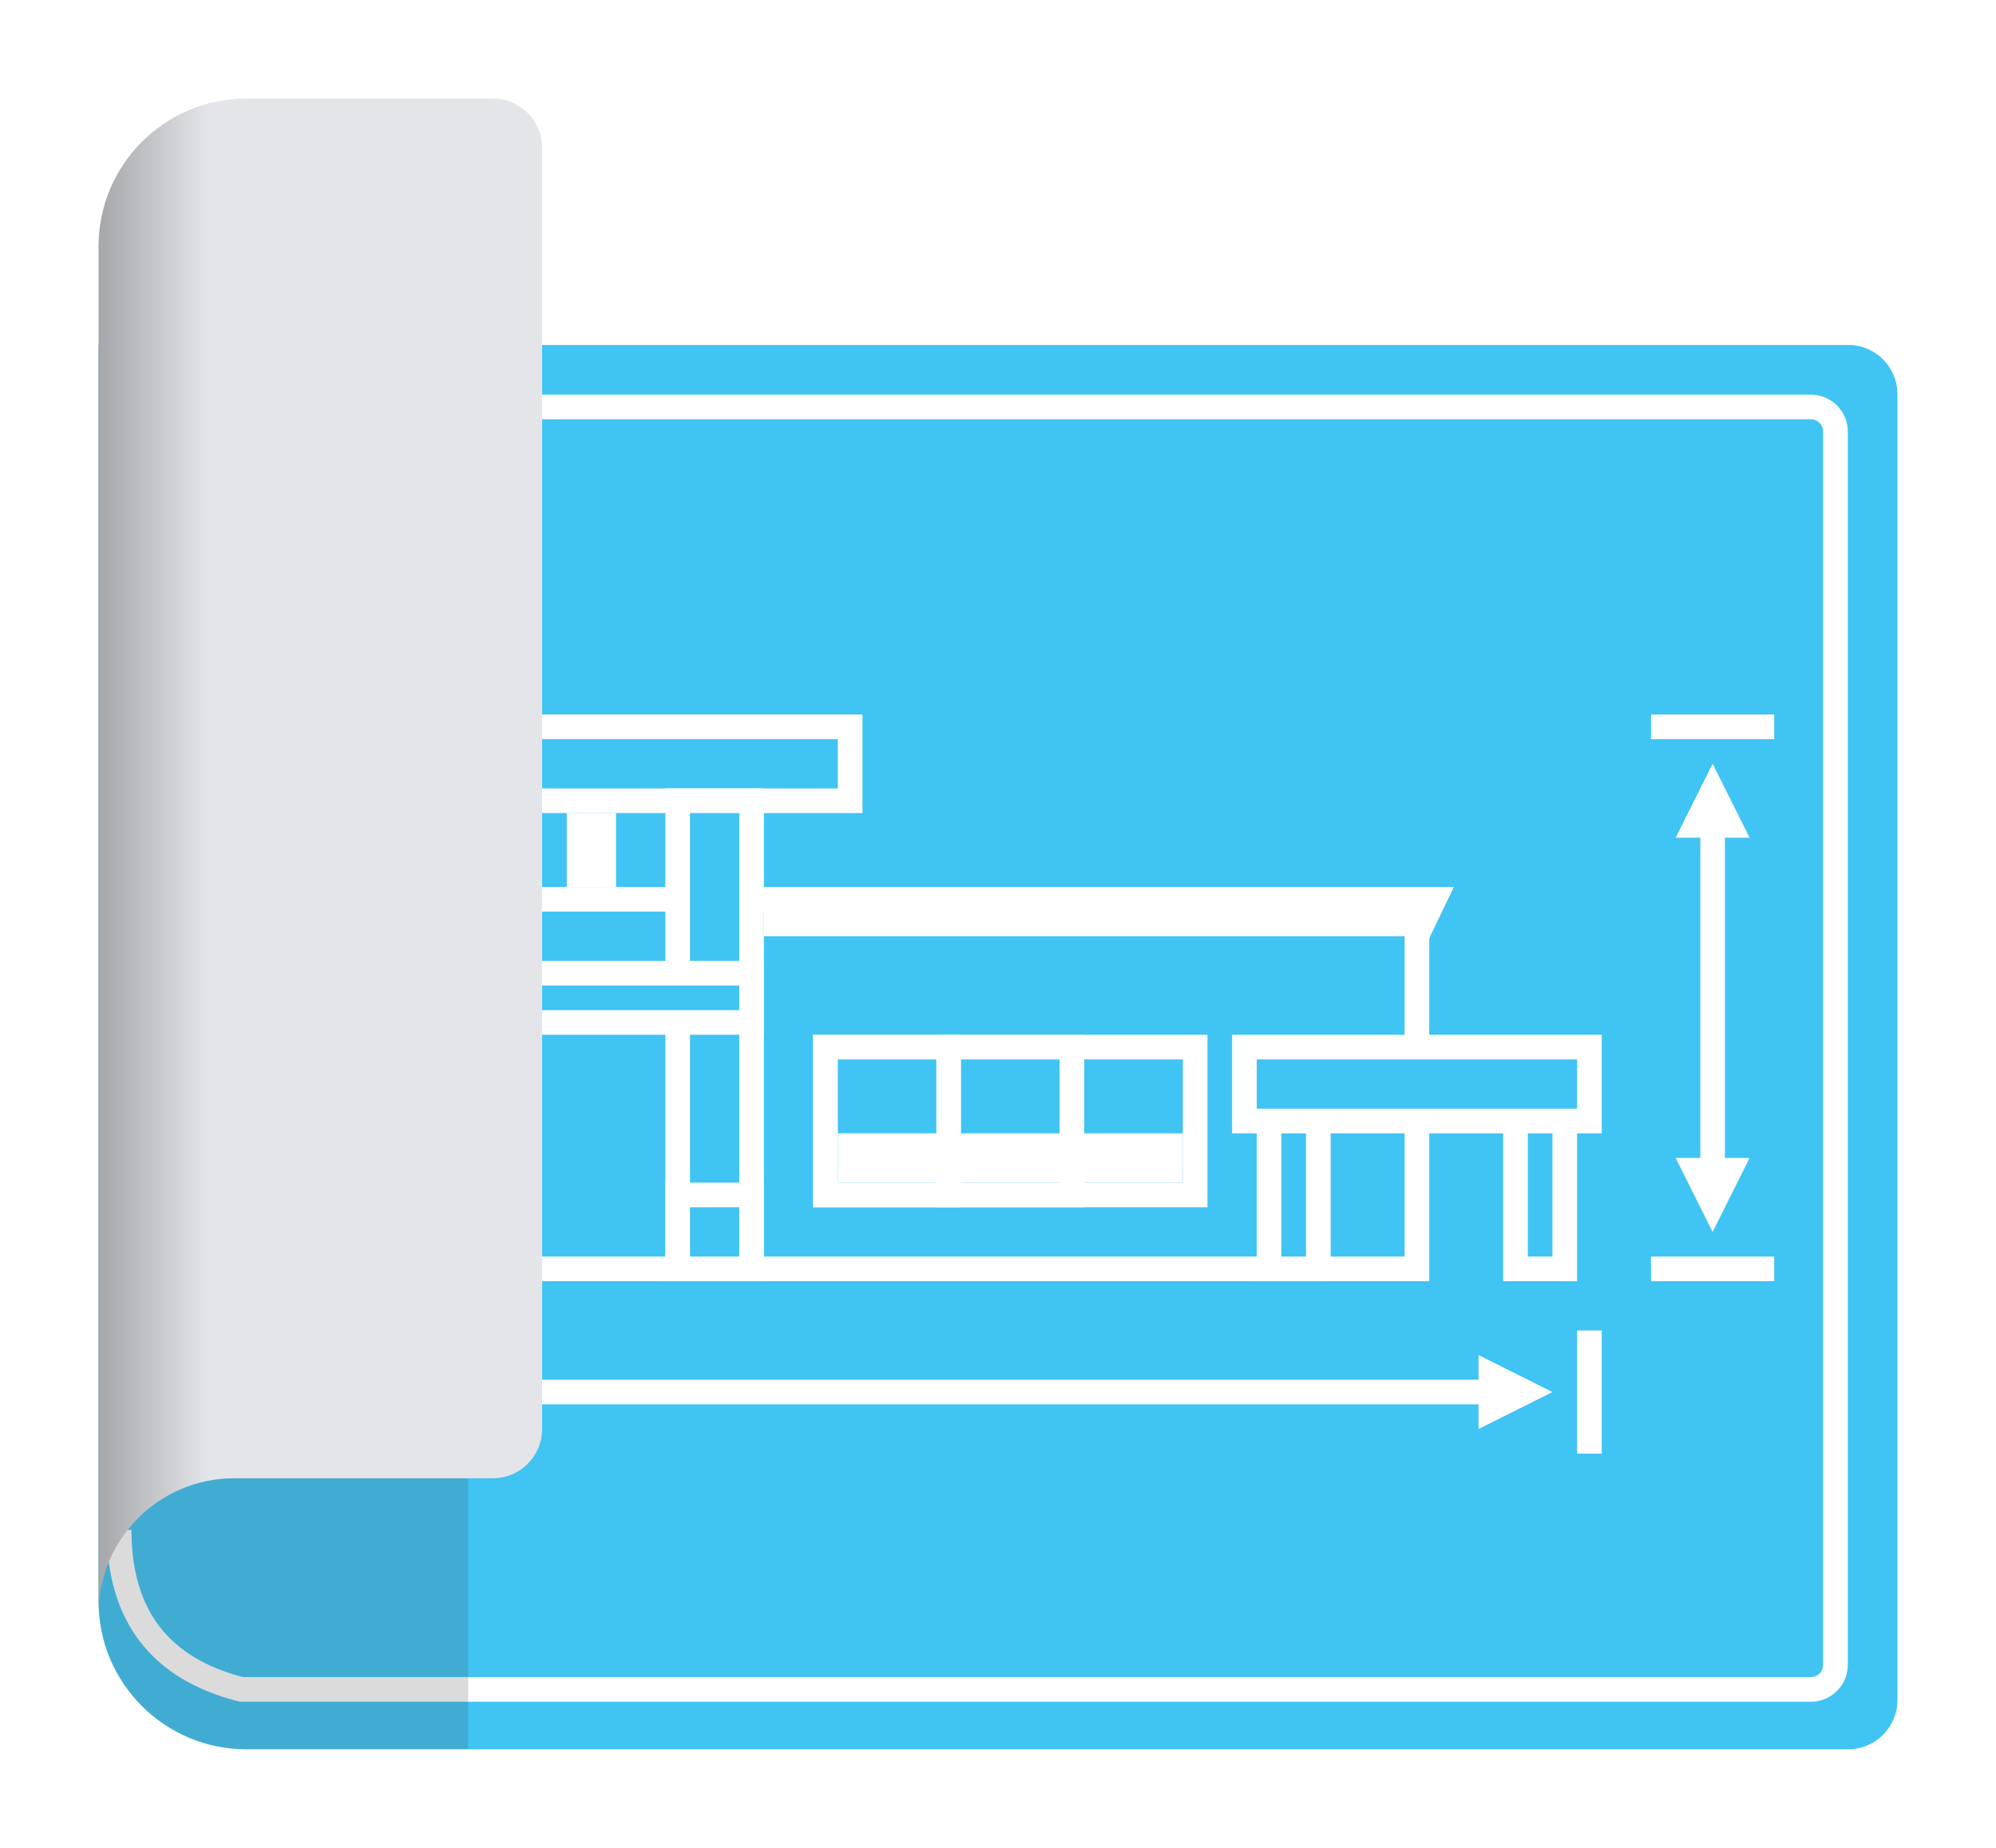 <?xml version="1.0" encoding="UTF-8"?>
<svg width="81px" height="75px" viewBox="0 0 81 75" version="1.1" xmlns="http://www.w3.org/2000/svg" xmlns:xlink="http://www.w3.org/1999/xlink">
    <!-- Generator: sketchtool 52.6 (67491) - http://www.bohemiancoding.com/sketch -->
    <title>118538DC-C11C-406A-94B2-88AAFD5E7553</title>
    <desc>Created with sketchtool.</desc>
    <defs>
        <filter x="-11.0%" y="-11.9%" width="121.9%" height="123.9%" filterUnits="objectBoundingBox" id="filter-1">
            <feOffset dx="0" dy="0" in="SourceAlpha" result="shadowOffsetOuter1"></feOffset>
            <feGaussianBlur stdDeviation="2" in="shadowOffsetOuter1" result="shadowBlurOuter1"></feGaussianBlur>
            <feColorMatrix values="0 0 0 0 0.282   0 0 0 0 0.29   0 0 0 0 0.31  0 0 0 0.503 0" type="matrix" in="shadowBlurOuter1" result="shadowMatrixOuter1"></feColorMatrix>
            <feMerge>
                <feMergeNode in="shadowMatrixOuter1"></feMergeNode>
                <feMergeNode in="SourceGraphic"></feMergeNode>
            </feMerge>
        </filter>
        <linearGradient x1="24.74%" y1="50%" x2="-36.396%" y2="50%" id="linearGradient-2">
            <stop stop-color="#E4E5E8" offset="0%"></stop>
            <stop stop-color="#484A4F" offset="100%"></stop>
        </linearGradient>
    </defs>
    <g id="Careers" stroke="none" stroke-width="1" fill="none" fill-rule="evenodd">
        <g id="2-Careers-6---Corporate---Department-Icons" transform="translate(-600, -220)">
            <g id="Group-5" filter="url(#filter-1)" transform="translate(604, 224)">
                <path d="M0,10 L71,10 C72.105,10 73,10.895 73,12 L73,65 C73,66.105 72.105,67 71,67 L6,67 C2.686,67 4.05812251e-16,64.314 0,61 L0,10 Z" id="Rectangle" fill="#40C4F3"></path>
                <path d="M12.935,12.518 L69.486,12.518 C70.039,12.518 70.486,12.966 70.486,13.518 L70.486,63.57 C70.486,64.122 70.039,64.57 69.486,64.57 L5.8,64.57 C2.49,63.729 0.834,61.57 0.834,58.094" id="Path-36" stroke="#FFFFFF"></path>
                <path d="M12.5,32.5 L12.5,47.5 L53.5,47.5 L53.5,34.083 L53.549,33.866 L54.205,32.5 L12.5,32.5 Z" id="Rectangle" stroke="#FFFFFF"></path>
                <rect id="Rectangle" fill="#FFFFFF" x="18" y="52" width="40" height="1"></rect>
                <polygon id="Triangle" fill="#FFFFFF" points="65.5 27 67 30 64 30"></polygon>
                <polygon id="Triangle-Copy" fill="#FFFFFF" transform="translate(65.5, 44.5) rotate(-180) translate(-65.5, -44.5) " points="65.5 43 67 46 64 46"></polygon>
                <polygon id="Triangle-Copy-2" fill="#FFFFFF" transform="translate(57.5, 52.5) rotate(-270) translate(-57.5, -52.5) " points="57.5 51 59 54 56 54"></polygon>
                <rect id="Rectangle-Copy-44" fill="#FFFFFF" x="63" y="25" width="5" height="1"></rect>
                <rect id="Rectangle-Copy-45" fill="#FFFFFF" x="63" y="47" width="5" height="1"></rect>
                <rect id="Rectangle-Copy-43" fill="#FFFFFF" transform="translate(60.5, 52.5) rotate(-270) translate(-60.5, -52.5) " x="58" y="52" width="5" height="1"></rect>
                <rect id="Rectangle-Copy-46" fill="#FFFFFF" transform="translate(65.5, 36.5) rotate(-270) translate(-65.5, -36.5) " x="57" y="36" width="17" height="1"></rect>
                <rect id="Rectangle" fill="#FFFFFF" x="27" y="33" width="27" height="1"></rect>
                <rect id="Rectangle-Copy-31" stroke="#FFFFFF" x="14.5" y="25.5" width="16" height="3"></rect>
                <rect id="Rectangle-Copy-32" stroke="#FFFFFF" fill="#40C4F3" transform="translate(25, 38) rotate(-270) translate(-25, -38) " x="15.5" y="36.5" width="19" height="3"></rect>
                <rect id="Rectangle-Copy-37" stroke="#FFFFFF" fill="#40C4F3" transform="translate(48.5, 44) rotate(-270) translate(-48.5, -44) " x="45" y="43" width="7" height="2"></rect>
                <rect id="Rectangle-Copy-38" stroke="#FFFFFF" fill="#40C4F3" transform="translate(58.5, 44) rotate(-270) translate(-58.5, -44) " x="55" y="43" width="7" height="2"></rect>
                <rect id="Rectangle-Copy-34" stroke="#FFFFFF" fill="#40C4F3" transform="translate(21.5, 36.5) rotate(-270) translate(-21.5, -36.5) " x="20.5" y="31.5" width="2" height="10"></rect>
                <rect id="Rectangle-Copy-36" stroke="#FFFFFF" fill="#40C4F3" transform="translate(53.5, 40) rotate(-270) translate(-53.5, -40) " x="52" y="33" width="3" height="14"></rect>
                <rect id="Rectangle-Copy-35" stroke="#FFFFFF" fill="#40C4F3" transform="translate(37, 41.5) rotate(-270) translate(-37, -41.5) " x="34" y="34" width="6" height="15"></rect>
                <rect id="Rectangle-Copy-39" stroke="#FFFFFF" fill="#40C4F3" transform="translate(32, 41.5) rotate(-270) translate(-32, -41.5) " x="29" y="39" width="6" height="5"></rect>
                <rect id="Rectangle-Copy-40" stroke="#FFFFFF" fill="#40C4F3" transform="translate(37, 41.5) rotate(-270) translate(-37, -41.5) " x="34" y="39" width="6" height="5"></rect>
                <rect id="Rectangle-Copy-41" stroke="#FFFFFF" fill="#40C4F3" transform="translate(37, 42.5) rotate(-270) translate(-37, -42.5) " x="37" y="36" width="1" height="13"></rect>
                <rect id="Rectangle-Copy-42" stroke="#FFFFFF" fill="#40C4F3" x="19.5" y="29.5" width="1" height="2"></rect>
                <rect id="Rectangle-Copy-33" stroke="#FFFFFF" fill="#40C4F3" transform="translate(25, 46) rotate(-270) translate(-25, -46) " x="23.5" y="44.5" width="3" height="3"></rect>
                <path d="M0,10 L13,10 C14.105,10 15,10.895 15,12 L15,67 L6,67 C2.686,67 1.29399067e-15,64.314 8.8817842e-16,61 L0,10 Z" id="Rectangle-Copy-30" fill-opacity="0.199" fill="#484A4F"></path>
                <path d="M16,56 L5.5,56 C2.462,56 0,58.462 0,61.5 L0,6 C-4.05812251e-16,2.686 2.686,1.4968968e-15 6,8.8817842e-16 L16,-1.77635684e-15 C17.105,-1.97926296e-15 18,0.895 18,2 L18,54 C18,55.105 17.105,56 16,56 Z" id="Path-Copy" fill="url(#linearGradient-2)"></path>
            </g>
        </g>
    </g>
</svg>